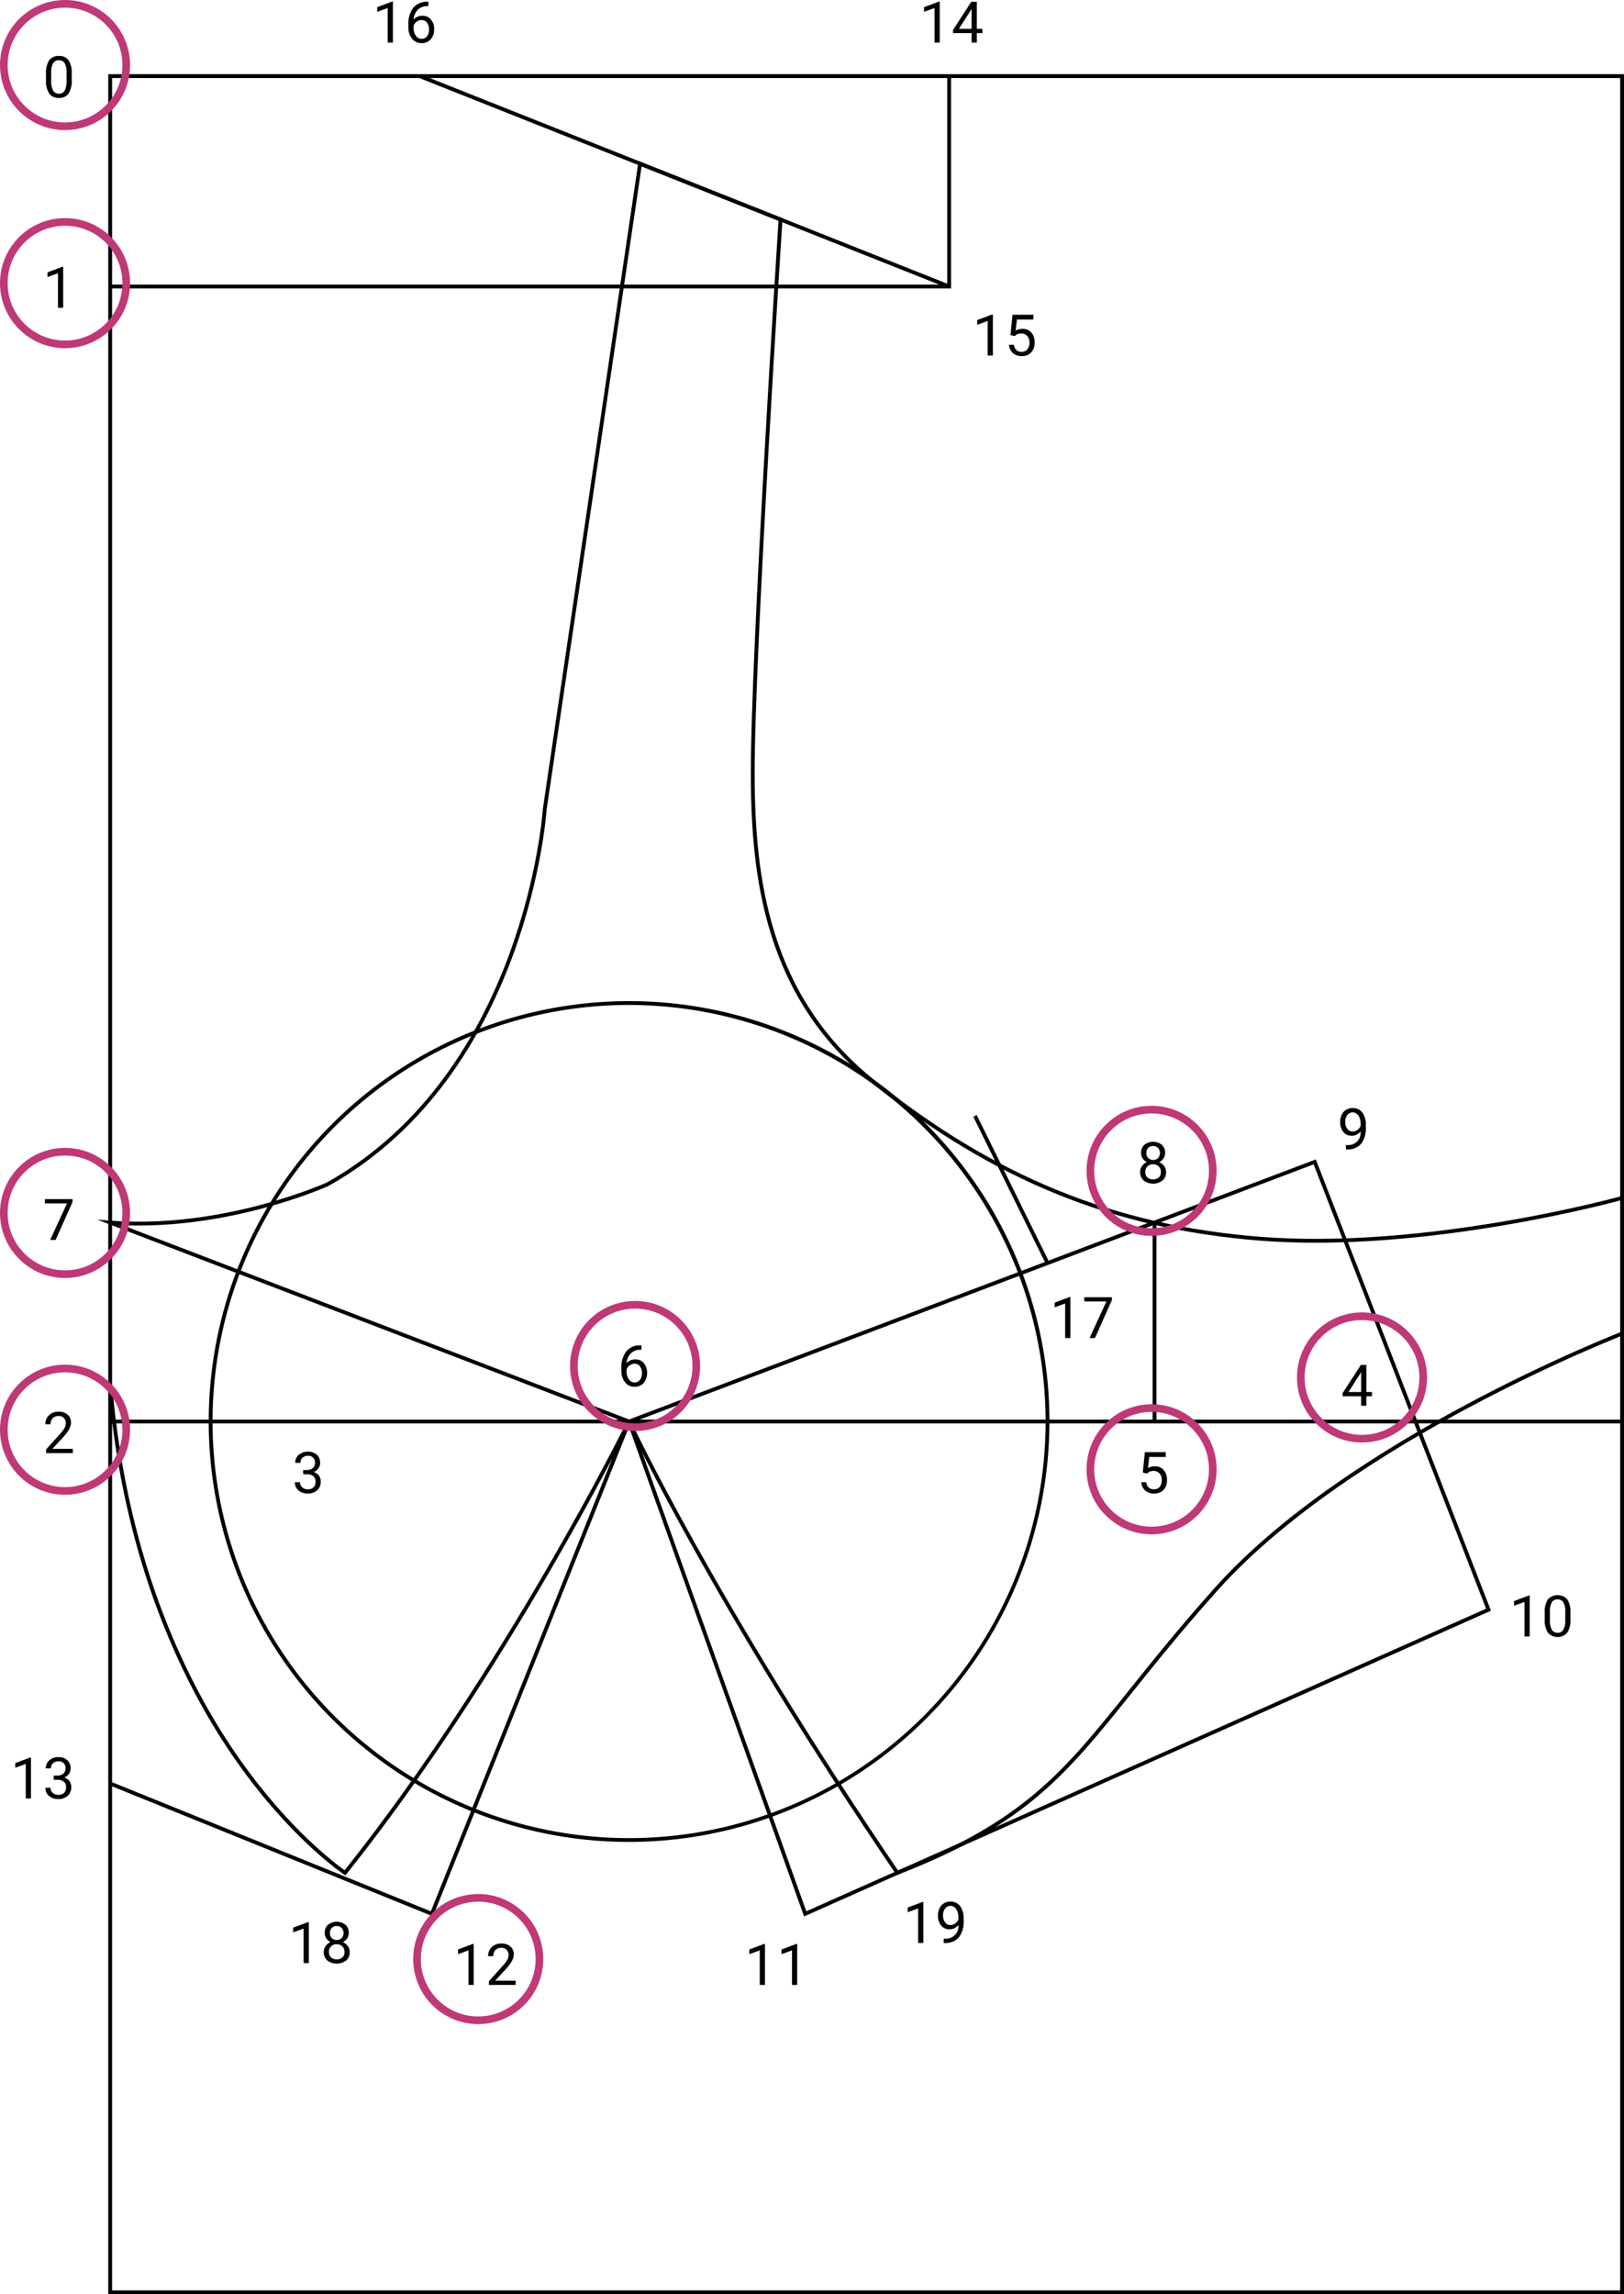 <svg xmlns="http://www.w3.org/2000/svg" xmlns:xlink="http://www.w3.org/1999/xlink" width="424.479" height="599.593" viewBox="0 0 424.479 599.593">
  <defs>
    <clipPath id="clip-path">
      <rect id="Rectángulo_7003" data-name="Rectángulo 7003" width="420.479" height="599.185" fill="none"/>
    </clipPath>
  </defs>
  <g id="Grupo_87785" data-name="Grupo 87785" transform="translate(1467 8322)">
    <g id="Grupo_87783" data-name="Grupo 87783" transform="translate(-1463 -8321.592)">
      <g id="Grupo_87781" data-name="Grupo 87781" clip-path="url(#clip-path)">
        <path id="Trazado_112189" data-name="Trazado 112189" d="M160.424,480.98A109.872,109.872,0,1,1,270.3,371.108,110,110,0,0,1,160.424,480.98m0-218.744A108.872,108.872,0,1,0,269.3,371.108,109,109,0,0,0,160.424,262.236"/>
        <path id="Trazado_112190" data-name="Trazado 112190" d="M420.479,599.185H24.294V18.984H420.479Zm-395.184-1H419.48V19.984H25.3Z"/>
        <path id="Trazado_112191" data-name="Trazado 112191" d="M244.588,74.976H24.8v-1H243.588V19.484h1Z"/>
        <rect id="Rectángulo_6999" data-name="Rectángulo 6999" width="1" height="148.916" transform="translate(105.513 19.949) rotate(-68.329)"/>
        <path id="Trazado_112192" data-name="Trazado 112192" d="M206.166,500.452,159.788,370.814l180.138-68.208.178.462,45.6,117.475Zm-45.1-129.05,45.684,127.7,177.681-79.083L339.353,303.892Z"/>
        <path id="Trazado_112193" data-name="Trazado 112193" d="M109.17,500.428,24.607,466.17l.375-.928,83.633,33.881,47.392-118.331c-10.52,19.989-37.057,67.995-69.437,108.575l-.284.357-.381-.25c-.135-.089-13.644-9.092-27.906-29.291-13.149-18.623-29.67-50.865-33.7-98.709l1-.084c4.014,47.62,20.445,79.694,33.523,98.216,12.829,18.17,25,27.18,27.263,28.774,41.667-52.333,73.578-116.846,73.9-117.493l.913.407Z"/>
        <rect id="Rectángulo_7000" data-name="Rectángulo 7000" width="395.185" height="1" transform="translate(24.794 370.608)"/>
        <rect id="Rectángulo_7001" data-name="Rectángulo 7001" width="1" height="52.005" transform="translate(297.27 319.103)"/>
        <rect id="Rectángulo_7002" data-name="Rectángulo 7002" width="1" height="42.881" transform="matrix(0.897, -0.442, 0.442, 0.897, 250.402, 291.448)"/>
        <path id="Trazado_112194" data-name="Trazado 112194" d="M230.352,489.666l-.224-.329C183.5,420.75,161.6,374.787,160.057,371.5l-138.64-53.16,3.416.262c29.517,2.254,56.352-9.852,56.619-9.975,51.719-29.1,56.4-96.942,56.438-97.624L162.9,41.677l37.635,14.955-.023.363c-.073,1.121-7.263,112.473-7.263,144.586,0,27.353,3.733,58.294,31.416,80.393,31.58,25.209,62.572,37.8,100.49,40.837,43.711,3.5,94.181-10.478,94.685-10.619l.271.963c-.507.142-51.136,14.162-95.036,10.653-38.128-3.05-69.289-15.711-101.034-41.053-28.014-22.362-31.792-53.583-31.792-81.174,0-31.225,6.786-137.218,7.241-144.288l-35.786-14.22L138.883,211.108c-.037.644-4.752,69.029-56.977,98.412-.3.137-25.439,11.482-53.913,10.272l132.8,50.921.085.184c.214.463,21.892,46.957,69.853,117.548,32.909-12.853,43.335-25.859,60.569-47.356,6.132-7.649,13.082-16.318,22.219-26.521,35.129-39.227,105.573-66.634,106.281-66.906l.359.933c-.7.272-70.928,27.594-105.895,66.64-9.119,10.183-16.06,18.841-22.184,26.48-17.4,21.707-27.907,34.809-61.357,47.806Z"/>
        <path id="Trazado_112195" data-name="Trazado 112195" d="M98.691,10.715H97.329V1.684l-2.732,1V1.457L98.479,0h.212Z"/>
        <path id="Trazado_112196" data-name="Trazado 112196" d="M107.978.044v1.15h-.249a3.568,3.568,0,0,0-2.52.938,3.9,3.9,0,0,0-1.084,2.556,2.891,2.891,0,0,1,2.3-.967,2.763,2.763,0,0,1,2.223.982,3.786,3.786,0,0,1,.831,2.534,3.773,3.773,0,0,1-.9,2.636,3.086,3.086,0,0,1-2.406.989,3.042,3.042,0,0,1-2.483-1.176,4.655,4.655,0,0,1-.952-3.028v-.52A7.013,7.013,0,0,1,104,1.638,4.614,4.614,0,0,1,107.736.044Zm-1.78,4.8a2.165,2.165,0,0,0-1.282.417,2.187,2.187,0,0,0-.813,1.048v.5a3.5,3.5,0,0,0,.594,2.124,1.777,1.777,0,0,0,1.479.806,1.723,1.723,0,0,0,1.439-.674,2.8,2.8,0,0,0,.524-1.765,2.8,2.8,0,0,0-.531-1.777,1.7,1.7,0,0,0-1.41-.677"/>
        <path id="Trazado_112197" data-name="Trazado 112197" d="M14.751,20.485a6.2,6.2,0,0,1-.813,3.538A2.892,2.892,0,0,1,11.4,25.18,2.911,2.911,0,0,1,8.87,24.048a5.883,5.883,0,0,1-.85-3.38V18.859a6.062,6.062,0,0,1,.813-3.494,2.916,2.916,0,0,1,2.549-1.142,2.94,2.94,0,0,1,2.534,1.1,5.85,5.85,0,0,1,.835,3.4ZM13.4,18.632a4.974,4.974,0,0,0-.483-2.509,1.667,1.667,0,0,0-1.531-.787,1.64,1.64,0,0,0-1.516.784,4.839,4.839,0,0,0-.491,2.409V20.7a5.041,5.041,0,0,0,.5,2.553,1.66,1.66,0,0,0,1.519.824,1.64,1.64,0,0,0,1.491-.776,4.876,4.876,0,0,0,.509-2.447Z"/>
        <path id="Trazado_112198" data-name="Trazado 112198" d="M12.517,80.025H11.155V70.994L8.423,72V70.767l3.882-1.457h.212Z"/>
        <path id="Trazado_112199" data-name="Trazado 112199" d="M14.949,313.75l-4.417,9.9H9.112l4.4-9.55H7.742v-1.114h7.207Z"/>
        <path id="Trazado_112200" data-name="Trazado 112200" d="M15.051,379.357H8.064v-.974l3.691-4.1a8.728,8.728,0,0,0,1.131-1.512,2.523,2.523,0,0,0,.312-1.205,1.914,1.914,0,0,0-.505-1.37,1.77,1.77,0,0,0-1.348-.534,2.093,2.093,0,0,0-1.571.575,2.192,2.192,0,0,0-.56,1.6H7.859a3.145,3.145,0,0,1,.948-2.38,3.514,3.514,0,0,1,2.538-.909,3.374,3.374,0,0,1,2.351.781,2.659,2.659,0,0,1,.864,2.076q0,1.575-2.007,3.75l-2.856,3.1h5.354Z"/>
        <path id="Trazado_112201" data-name="Trazado 112201" d="M4.094,469.625H2.732v-9.031L0,461.6v-1.231l3.882-1.458h.212Z"/>
        <path id="Trazado_112202" data-name="Trazado 112202" d="M10.034,463.634h1.018a2.239,2.239,0,0,0,1.509-.506,1.687,1.687,0,0,0,.549-1.325,1.654,1.654,0,0,0-1.868-1.875,1.94,1.94,0,0,0-1.4.5,1.755,1.755,0,0,0-.524,1.329H7.961a2.716,2.716,0,0,1,.927-2.105,3.368,3.368,0,0,1,2.354-.839,3.332,3.332,0,0,1,2.366.8,2.881,2.881,0,0,1,.857,2.219,2.338,2.338,0,0,1-.451,1.348,2.718,2.718,0,0,1-1.226.974,2.619,2.619,0,0,1,1.358.922,2.565,2.565,0,0,1,.48,1.576,2.908,2.908,0,0,1-.937,2.277,3.514,3.514,0,0,1-2.439.843,3.6,3.6,0,0,1-2.443-.814,2.7,2.7,0,0,1-.941-2.145H9.228a1.74,1.74,0,0,0,.55,1.347,2.088,2.088,0,0,0,1.472.505,2.052,2.052,0,0,0,1.5-.512,1.974,1.974,0,0,0,.52-1.472,1.794,1.794,0,0,0-.571-1.429,2.49,2.49,0,0,0-1.648-.513H10.034Z"/>
        <path id="Trazado_112203" data-name="Trazado 112203" d="M75.24,383.785h1.018a2.239,2.239,0,0,0,1.509-.505,1.69,1.69,0,0,0,.549-1.326,1.654,1.654,0,0,0-1.868-1.875,1.94,1.94,0,0,0-1.4.5,1.755,1.755,0,0,0-.524,1.329H73.167a2.718,2.718,0,0,1,.927-2.105,3.812,3.812,0,0,1,4.72-.041,2.881,2.881,0,0,1,.857,2.219,2.338,2.338,0,0,1-.451,1.348,2.718,2.718,0,0,1-1.226.974,2.62,2.62,0,0,1,1.358.923,2.562,2.562,0,0,1,.48,1.575,2.906,2.906,0,0,1-.937,2.277,3.509,3.509,0,0,1-2.439.843,3.6,3.6,0,0,1-2.443-.813,2.7,2.7,0,0,1-.941-2.146h1.362a1.74,1.74,0,0,0,.55,1.347,2.089,2.089,0,0,0,1.472.506,2.048,2.048,0,0,0,1.5-.513,1.974,1.974,0,0,0,.52-1.472,1.792,1.792,0,0,0-.571-1.428,2.491,2.491,0,0,0-1.648-.513H75.24Z"/>
        <path id="Trazado_112204" data-name="Trazado 112204" d="M76.723,512.646H75.361v-9.031l-2.732,1v-1.231l3.882-1.458h.212Z"/>
        <path id="Trazado_112205" data-name="Trazado 112205" d="M87.16,504.765a2.48,2.48,0,0,1-.421,1.421,2.861,2.861,0,0,1-1.139.974,3.055,3.055,0,0,1,1.322,1.048,2.63,2.63,0,0,1,.487,1.559,2.787,2.787,0,0,1-.933,2.2,4.093,4.093,0,0,1-4.922,0,2.8,2.8,0,0,1-.927-2.2,2.7,2.7,0,0,1,.473-1.559,2.93,2.93,0,0,1,1.307-1.055,2.789,2.789,0,0,1-1.121-.975,2.511,2.511,0,0,1-.41-1.413,2.756,2.756,0,0,1,.864-2.138,3.67,3.67,0,0,1,4.552,0,2.748,2.748,0,0,1,.868,2.138m-1.106,4.973a1.962,1.962,0,0,0-.568-1.457A2.011,2.011,0,0,0,84,507.717a1.906,1.906,0,0,0-2.021,2.021,1.894,1.894,0,0,0,.538,1.429,2.408,2.408,0,0,0,2.992,0,1.89,1.89,0,0,0,.542-1.425m-2.036-6.789a1.748,1.748,0,0,0-1.292.494,2.045,2.045,0,0,0-.008,2.659,1.937,1.937,0,0,0,2.6,0,2,2,0,0,0-.018-2.64,1.723,1.723,0,0,0-1.282-.513"/>
        <path id="Trazado_112206" data-name="Trazado 112206" d="M119.823,518.345h-1.362v-9.03l-2.732,1v-1.231l3.882-1.457h.212Z"/>
        <path id="Trazado_112207" data-name="Trazado 112207" d="M130.78,518.345h-6.987v-.974l3.691-4.1a8.727,8.727,0,0,0,1.131-1.513,2.523,2.523,0,0,0,.312-1.2,1.91,1.91,0,0,0-.505-1.369,1.767,1.767,0,0,0-1.348-.535,2.093,2.093,0,0,0-1.571.575,2.2,2.2,0,0,0-.56,1.6h-1.355a3.146,3.146,0,0,1,.948-2.381,3.514,3.514,0,0,1,2.538-.909,3.374,3.374,0,0,1,2.351.781,2.659,2.659,0,0,1,.864,2.076q0,1.575-2.007,3.75l-2.856,3.1h5.354Z"/>
        <path id="Trazado_112208" data-name="Trazado 112208" d="M195.947,518.345h-1.362v-9.03l-2.732,1v-1.231l3.882-1.457h.212Z"/>
        <path id="Trazado_112209" data-name="Trazado 112209" d="M204.37,518.345h-1.362v-9.03l-2.732,1v-1.231l3.882-1.457h.212Z"/>
        <path id="Trazado_112210" data-name="Trazado 112210" d="M237.344,507.38h-1.362v-9.03l-2.732,1v-1.231l3.882-1.457h.212Z"/>
        <path id="Trazado_112211" data-name="Trazado 112211" d="M246.506,502.693a3.31,3.31,0,0,1-1.014.813,2.742,2.742,0,0,1-1.293.308,2.842,2.842,0,0,1-1.608-.454,2.958,2.958,0,0,1-1.058-1.278,4.364,4.364,0,0,1-.373-1.821,4.432,4.432,0,0,1,.406-1.925,2.988,2.988,0,0,1,1.154-1.312,3.287,3.287,0,0,1,1.743-.454,2.977,2.977,0,0,1,2.494,1.183,5.159,5.159,0,0,1,.912,3.226v.4a6.892,6.892,0,0,1-1.231,4.545,4.723,4.723,0,0,1-3.713,1.468h-.264v-1.15h.286a3.226,3.226,0,0,0,3.559-3.545m-2.087,0a2.093,2.093,0,0,0,1.256-.417,2.466,2.466,0,0,0,.839-1.033V500.7a3.725,3.725,0,0,0-.579-2.168,1.769,1.769,0,0,0-2.9-.151,2.824,2.824,0,0,0-.542,1.806,2.939,2.939,0,0,0,.523,1.8,1.657,1.657,0,0,0,1.4.707"/>
        <path id="Trazado_112212" data-name="Trazado 112212" d="M294.7,384.429l.542-5.317H300.7v1.252h-4.314l-.322,2.908a3.434,3.434,0,0,1,1.779-.462,2.943,2.943,0,0,1,2.315.964,3.773,3.773,0,0,1,.857,2.6,3.645,3.645,0,0,1-.89,2.6,3.244,3.244,0,0,1-2.487.948,3.369,3.369,0,0,1-2.307-.784,3.129,3.129,0,0,1-1.018-2.167H295.6a2.149,2.149,0,0,0,.652,1.38,2.025,2.025,0,0,0,1.391.465,1.833,1.833,0,0,0,1.484-.644,2.7,2.7,0,0,0,.538-1.78,2.481,2.481,0,0,0-.582-1.718,1.983,1.983,0,0,0-1.55-.648,2.239,2.239,0,0,0-1.391.388l-.359.293Z"/>
        <path id="Trazado_112213" data-name="Trazado 112213" d="M353.142,363.4h1.48v1.106h-1.48v2.476H351.78v-2.476h-4.856v-.8l4.775-7.391h1.443Zm-4.68,0h3.318v-5.229l-.161.292Z"/>
        <path id="Trazado_112214" data-name="Trazado 112214" d="M395.827,427.283h-1.362v-9.031l-2.732,1v-1.231l3.882-1.457h.212Z"/>
        <path id="Trazado_112215" data-name="Trazado 112215" d="M406.483,422.735a6.2,6.2,0,0,1-.813,3.538,3.378,3.378,0,0,1-5.068.025,5.883,5.883,0,0,1-.85-3.38v-1.809a6.062,6.062,0,0,1,.813-3.494,3.44,3.44,0,0,1,5.083-.04,5.851,5.851,0,0,1,.835,3.4Zm-1.355-1.853a4.974,4.974,0,0,0-.483-2.509,1.667,1.667,0,0,0-1.531-.787,1.64,1.64,0,0,0-1.516.784,4.839,4.839,0,0,0-.491,2.409v2.168a5.041,5.041,0,0,0,.5,2.553,1.66,1.66,0,0,0,1.519.824,1.64,1.64,0,0,0,1.491-.776,4.876,4.876,0,0,0,.509-2.447Z"/>
        <path id="Trazado_112216" data-name="Trazado 112216" d="M351.633,295.3a3.31,3.31,0,0,1-1.014.813,2.754,2.754,0,0,1-1.293.308,2.85,2.85,0,0,1-1.608-.454,2.958,2.958,0,0,1-1.058-1.278,4.364,4.364,0,0,1-.373-1.821,4.437,4.437,0,0,1,.406-1.926,2.99,2.99,0,0,1,1.154-1.311,3.286,3.286,0,0,1,1.743-.454,2.977,2.977,0,0,1,2.494,1.183A5.159,5.159,0,0,1,353,293.59v.4a6.892,6.892,0,0,1-1.231,4.545A4.73,4.73,0,0,1,348.052,300h-.264v-1.15h.286a3.227,3.227,0,0,0,3.559-3.545m-2.087,0a2.093,2.093,0,0,0,1.256-.417,2.472,2.472,0,0,0,.839-1.033v-.542a3.725,3.725,0,0,0-.579-2.168,1.769,1.769,0,0,0-2.9-.151,2.824,2.824,0,0,0-.542,1.806,2.939,2.939,0,0,0,.523,1.8,1.657,1.657,0,0,0,1.4.707"/>
        <path id="Trazado_112217" data-name="Trazado 112217" d="M300.539,300.918a2.48,2.48,0,0,1-.421,1.421,2.861,2.861,0,0,1-1.139.974,3.055,3.055,0,0,1,1.322,1.048,2.63,2.63,0,0,1,.487,1.559,2.787,2.787,0,0,1-.933,2.2,4.093,4.093,0,0,1-4.922,0,2.8,2.8,0,0,1-.927-2.2,2.7,2.7,0,0,1,.473-1.559,2.93,2.93,0,0,1,1.307-1.055,2.789,2.789,0,0,1-1.121-.975,2.511,2.511,0,0,1-.41-1.413,2.756,2.756,0,0,1,.864-2.138,3.67,3.67,0,0,1,4.552,0,2.748,2.748,0,0,1,.868,2.138m-1.106,4.973a1.962,1.962,0,0,0-.568-1.457,2.011,2.011,0,0,0-1.483-.564,1.906,1.906,0,0,0-2.021,2.021,1.894,1.894,0,0,0,.538,1.429,2.408,2.408,0,0,0,2.992,0,1.89,1.89,0,0,0,.542-1.425M297.4,299.1a1.748,1.748,0,0,0-1.292.494,2.045,2.045,0,0,0-.008,2.659,1.937,1.937,0,0,0,2.6,0,2,2,0,0,0-.018-2.64,1.723,1.723,0,0,0-1.282-.513"/>
        <path id="Trazado_112218" data-name="Trazado 112218" d="M275.769,349.287h-1.362v-9.031l-2.732,1v-1.231l3.882-1.457h.212Z"/>
        <path id="Trazado_112219" data-name="Trazado 112219" d="M286.623,339.385l-4.417,9.9h-1.42l4.4-9.55h-5.771v-1.114h7.207Z"/>
        <path id="Trazado_112220" data-name="Trazado 112220" d="M163.652,351.2v1.15H163.4a3.568,3.568,0,0,0-2.52.938,3.9,3.9,0,0,0-1.084,2.556,2.892,2.892,0,0,1,2.3-.967,2.763,2.763,0,0,1,2.223.982,4.3,4.3,0,0,1-.066,5.17,3.086,3.086,0,0,1-2.406.989,3.042,3.042,0,0,1-2.483-1.176,4.655,4.655,0,0,1-.952-3.028v-.52a7.013,7.013,0,0,1,1.256-4.5,4.614,4.614,0,0,1,3.739-1.594Zm-1.78,4.8a2.165,2.165,0,0,0-1.282.417,2.187,2.187,0,0,0-.813,1.048v.5a3.5,3.5,0,0,0,.594,2.124,1.777,1.777,0,0,0,1.479.806,1.723,1.723,0,0,0,1.439-.674,3.237,3.237,0,0,0-.007-3.542,1.7,1.7,0,0,0-1.41-.677"/>
        <path id="Trazado_112221" data-name="Trazado 112221" d="M241.626,10.715h-1.362V1.684l-2.732,1V1.457L241.414,0h.212Z"/>
        <path id="Trazado_112222" data-name="Trazado 112222" d="M251.316,7.134h1.48V8.24h-1.48v2.476h-1.362V8.24H245.1v-.8L249.873.051h1.443Zm-4.68,0h3.318V1.9l-.161.292Z"/>
        <path id="Trazado_112223" data-name="Trazado 112223" d="M255.516,92.509h-1.362V83.478l-2.733,1V83.251l3.882-1.457h.213Z"/>
        <path id="Trazado_112224" data-name="Trazado 112224" d="M260.108,87.162l.542-5.317h5.464V83.1H261.8L261.478,86a3.437,3.437,0,0,1,1.779-.462,2.943,2.943,0,0,1,2.315.964,3.773,3.773,0,0,1,.857,2.6,3.645,3.645,0,0,1-.89,2.6,3.244,3.244,0,0,1-2.487.948,3.365,3.365,0,0,1-2.306-.784,3.126,3.126,0,0,1-1.019-2.167h1.282a2.149,2.149,0,0,0,.652,1.38,2.025,2.025,0,0,0,1.391.465,1.833,1.833,0,0,0,1.484-.644,2.7,2.7,0,0,0,.538-1.78,2.481,2.481,0,0,0-.582-1.718,1.983,1.983,0,0,0-1.549-.648,2.24,2.24,0,0,0-1.392.388l-.359.293Z"/>
      </g>
    </g>
    <g id="Elipse_6206" data-name="Elipse 6206" transform="translate(-1467 -7965.344)" fill="none" stroke="#bf3976" stroke-width="2">
      <circle cx="17" cy="17" r="17" stroke="none"/>
      <circle cx="17" cy="17" r="16" fill="none"/>
    </g>
    <g id="Elipse_6210" data-name="Elipse 6210" transform="translate(-1467 -8265)" fill="none" stroke="#bf3976" stroke-width="2">
      <circle cx="17" cy="17" r="17" stroke="none"/>
      <circle cx="17" cy="17" r="16" fill="none"/>
    </g>
    <g id="Elipse_6211" data-name="Elipse 6211" transform="translate(-1467 -8322)" fill="none" stroke="#bf3976" stroke-width="2">
      <circle cx="17" cy="17" r="17" stroke="none"/>
      <circle cx="17" cy="17" r="16" fill="none"/>
    </g>
    <g id="Elipse_6212" data-name="Elipse 6212" transform="translate(-1467 -8022)" fill="none" stroke="#bf3976" stroke-width="2">
      <circle cx="17" cy="17" r="17" stroke="none"/>
      <circle cx="17" cy="17" r="16" fill="none"/>
    </g>
    <g id="Elipse_6213" data-name="Elipse 6213" transform="translate(-1183 -8033)" fill="none" stroke="#bf3976" stroke-width="2">
      <circle cx="17" cy="17" r="17" stroke="none"/>
      <circle cx="17" cy="17" r="16" fill="none"/>
    </g>
    <g id="Elipse_6214" data-name="Elipse 6214" transform="translate(-1318 -7982)" fill="none" stroke="#bf3976" stroke-width="2">
      <circle cx="17" cy="17" r="17" stroke="none"/>
      <circle cx="17" cy="17" r="16" fill="none"/>
    </g>
    <g id="Elipse_6215" data-name="Elipse 6215" transform="translate(-1359 -7827)" fill="none" stroke="#bf3976" stroke-width="2">
      <circle cx="17" cy="17" r="17" stroke="none"/>
      <circle cx="17" cy="17" r="16" fill="none"/>
    </g>
    <g id="Elipse_6208" data-name="Elipse 6208" transform="translate(-1128 -7979)" fill="none" stroke="#bf3976" stroke-width="2">
      <circle cx="17" cy="17" r="17" stroke="none"/>
      <circle cx="17" cy="17" r="16" fill="none"/>
    </g>
    <g id="Elipse_6216" data-name="Elipse 6216" transform="translate(-1183 -7955)" fill="none" stroke="#bf3976" stroke-width="2">
      <circle cx="17" cy="17" r="17" stroke="none"/>
      <circle cx="17" cy="17" r="16" fill="none"/>
    </g>
  </g>
</svg>
